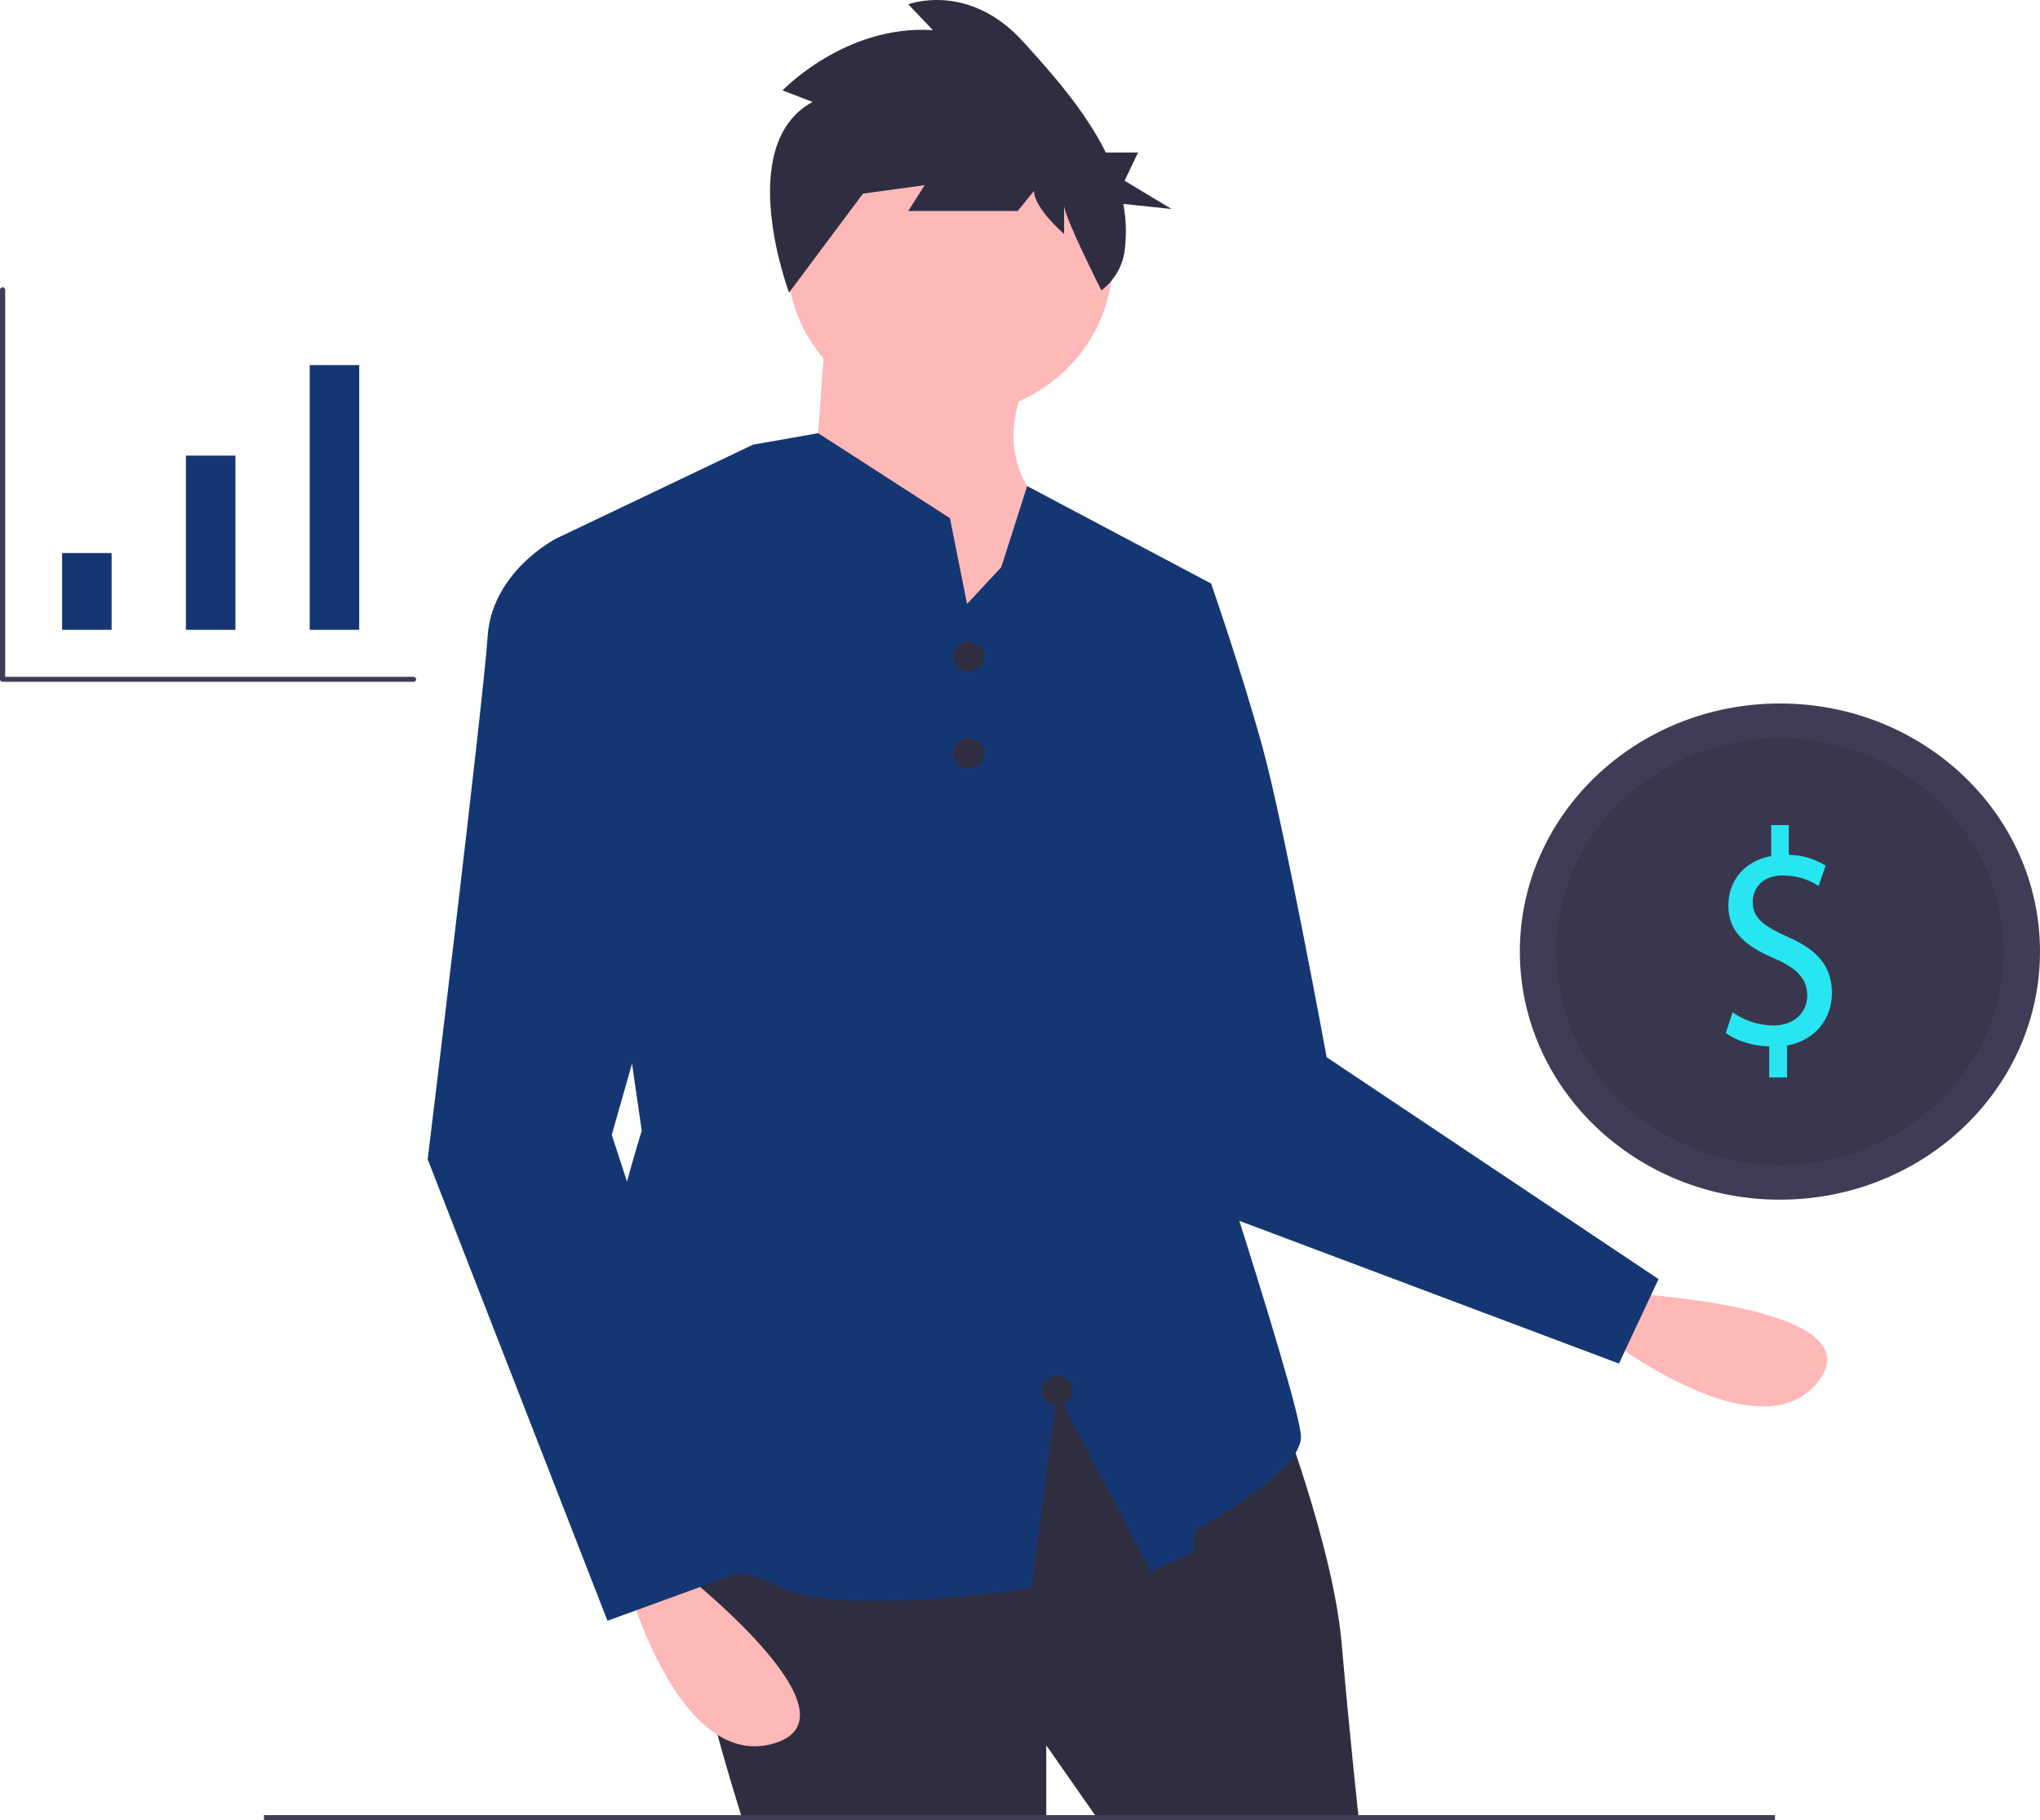 <svg width="565" height="504" viewBox="0 0 565 504" fill="none" xmlns="http://www.w3.org/2000/svg">
<g id="undraw_personal_finance_tqcd 1">
<g id="BrazoIzquierdo">
<path id="Vector" d="M450.002 358.085C450.002 358.085 519.9 361.532 503.62 382.519C487.339 403.506 444.559 370.208 444.559 370.208L450.002 358.085Z" fill="#FFB8B8"/>
<path id="Vector_2" d="M321.192 158.187L335.42 161.579C335.42 161.579 343.719 185.327 349.647 206.812C355.575 228.298 367.431 292.756 367.431 292.756L459.349 354.198L448.386 377.589L325.935 331.559L298.665 229.429L321.192 158.187Z" fill="#143774"/>
</g>
<g id="Sujeto">
<path id="Vector_3" d="M353.797 388.311C353.797 388.311 369.21 427.891 371.581 455.031C373.952 482.171 376.323 503.656 376.323 503.656H304.001L289.773 483.301V503.656H205.595C205.595 503.656 181.882 430.152 191.367 421.106C200.852 412.059 290.959 373.61 290.959 373.61L353.797 388.311Z" fill="#2F2E41"/>
<path id="Vector_4" d="M491.603 502.626H73.11V504H491.603V502.626Z" fill="#3F3D56"/>
<path id="Vector_5" d="M263.097 115.215C287.979 115.215 308.15 95.976 308.15 72.243C308.15 48.511 287.979 29.271 263.097 29.271C238.215 29.271 218.044 48.511 218.044 72.243C218.044 95.976 238.215 115.215 263.097 115.215Z" fill="#FFB8B8"/>
<path id="Vector_6" d="M228.714 90.337L225.157 140.093L270.211 197.766L292.737 143.486C292.737 143.486 272.582 131.047 284.438 105.037L228.714 90.337Z" fill="#FFB8B8"/>
<path id="Vector_7" d="M360.315 397.922C360.315 408.104 330.674 423.933 330.674 423.933V429.587L318.818 435.241L292.736 385.487L285.627 439.762C285.627 439.762 233.456 447.683 216.86 439.762C200.257 431.847 191.959 435.241 168.247 427.327C144.535 419.412 177.733 313.11 177.733 313.11L154.021 149.14L205.825 124.435L208.555 123.129L215.679 121.879L226.599 119.955L263.096 143.486L266.035 158.188L267.843 167.236L277.322 157.054L284.482 134.596L335.421 161.582L321.195 270.137C321.195 270.137 360.315 387.748 360.315 397.922Z" fill="#143774"/>
<path id="Vector_8" d="M186.032 432.979C186.032 432.979 240.57 474.82 214.487 482.736C188.403 490.652 174.176 439.764 174.176 439.764L186.032 432.979Z" fill="#FFB8B8"/>
<path id="Vector_9" d="M165.876 151.402L154.02 149.14C154.02 149.14 136.236 158.187 135.05 176.28C133.865 194.373 118.452 321.027 118.452 321.027L168.248 448.811L208.559 434.11L169.433 314.242L199.074 210.205L165.876 151.402Z" fill="#143774"/>
<path id="Vector_10" d="M268.311 185.911C270.698 185.911 272.633 184.066 272.633 181.789C272.633 179.513 270.698 177.667 268.311 177.667C265.924 177.667 263.989 179.513 263.989 181.789C263.989 184.066 265.924 185.911 268.311 185.911Z" fill="#2F2E41"/>
<path id="Vector_11" d="M268.311 212.705C270.698 212.705 272.633 210.859 272.633 208.583C272.633 206.306 270.698 204.461 268.311 204.461C265.924 204.461 263.989 206.306 263.989 208.583C263.989 210.859 265.924 212.705 268.311 212.705Z" fill="#2F2E41"/>
<path id="Vector_12" d="M292.801 389.268C295.188 389.268 297.123 387.423 297.123 385.146C297.123 382.87 295.188 381.024 292.801 381.024C290.414 381.024 288.479 382.87 288.479 385.146C288.479 387.423 290.414 389.268 292.801 389.268Z" fill="#2F2E41"/>
<path id="Vector_13" d="M225.059 28.221L216.73 25.04C216.73 25.04 234.144 6.755 258.372 8.345L251.558 1.189C251.558 1.189 268.215 -5.171 283.357 11.525C291.317 20.301 300.527 30.618 306.269 42.239H315.188L311.465 50.057L324.494 57.875L311.121 56.47C311.918 60.752 312.041 65.122 311.484 69.438C310.911 73.755 308.601 77.69 305.043 80.413V80.413C305.043 80.413 294.714 60.022 294.714 56.842V64.792C294.714 64.792 286.386 57.637 286.386 52.867L281.843 58.432H251.558L256.101 51.277L238.687 53.662L245.501 44.916L218.54 81.029C218.54 81.029 203.102 40.146 225.059 28.221Z" fill="#2F2E41"/>
</g>
<g id="Dolar">
<path id="Vector_14" d="M492.97 332.204C532.751 332.204 565 301.445 565 263.502C565 225.559 532.751 194.8 492.97 194.8C453.189 194.8 420.94 225.559 420.94 263.502C420.94 301.445 453.189 332.204 492.97 332.204Z" fill="#3F3D56"/>
<path id="Vector_15" opacity="0.1" d="M492.97 322.585C527.182 322.585 554.916 296.133 554.916 263.502C554.916 230.871 527.182 204.418 492.97 204.418C458.759 204.418 431.025 230.871 431.025 263.502C431.025 296.133 458.759 322.585 492.97 322.585Z" fill="black"/>
<path id="Vector_16" d="M490.002 298.367V289.767C485.444 289.682 480.729 288.149 477.979 286.021L479.865 280.316C483.133 282.652 487.097 283.935 491.181 283.977C496.76 283.977 500.532 280.486 500.532 275.633C500.532 270.95 497.467 268.056 491.652 265.501C483.637 262.096 478.686 258.179 478.686 250.772C478.686 243.704 483.323 238.341 490.552 237.063V228.464H495.424V236.723C499.057 236.77 502.6 237.804 505.639 239.703L503.675 245.322C500.76 243.419 497.306 242.409 493.774 242.427C487.723 242.427 485.444 246.344 485.444 249.75C485.444 254.177 488.352 256.391 495.188 259.456C503.282 263.032 507.368 267.46 507.368 275.037C507.368 281.763 503.046 288.064 494.952 289.511V298.367H490.002Z" fill="#27E6F2"/>
</g>
<g id="Estadisticas">
<path id="Vector_17" d="M30.915 153.145H17.201V174.401H30.915V153.145Z" fill="#143774"/>
<path id="Vector_18" d="M65.201 126.166H51.487V174.401H65.201V126.166Z" fill="#143774"/>
<path id="Vector_19" d="M99.487 101.094H85.773V174.401H99.487V101.094Z" fill="#143774"/>
<path id="Vector_20" d="M114.527 188.794H0.72C0.626 188.794 0.532 188.777 0.445 188.742C0.357 188.708 0.278 188.657 0.211 188.593C0.144 188.529 0.091 188.454 0.055 188.37C0.019 188.287 -2.45807e-05 188.198 2.4362e-08 188.107V80.246C2.4362e-08 80.064 0.076 79.889 0.211 79.76C0.346 79.631 0.529 79.559 0.72 79.559C0.911 79.559 1.095 79.631 1.23 79.76C1.365 79.889 1.441 80.064 1.441 80.246V187.42H114.527C114.718 187.42 114.902 187.493 115.037 187.622C115.172 187.751 115.248 187.925 115.248 188.107C115.248 188.29 115.172 188.464 115.037 188.593C114.902 188.722 114.718 188.794 114.527 188.794Z" fill="#3F3D56"/>
</g>
</g>
</svg>
